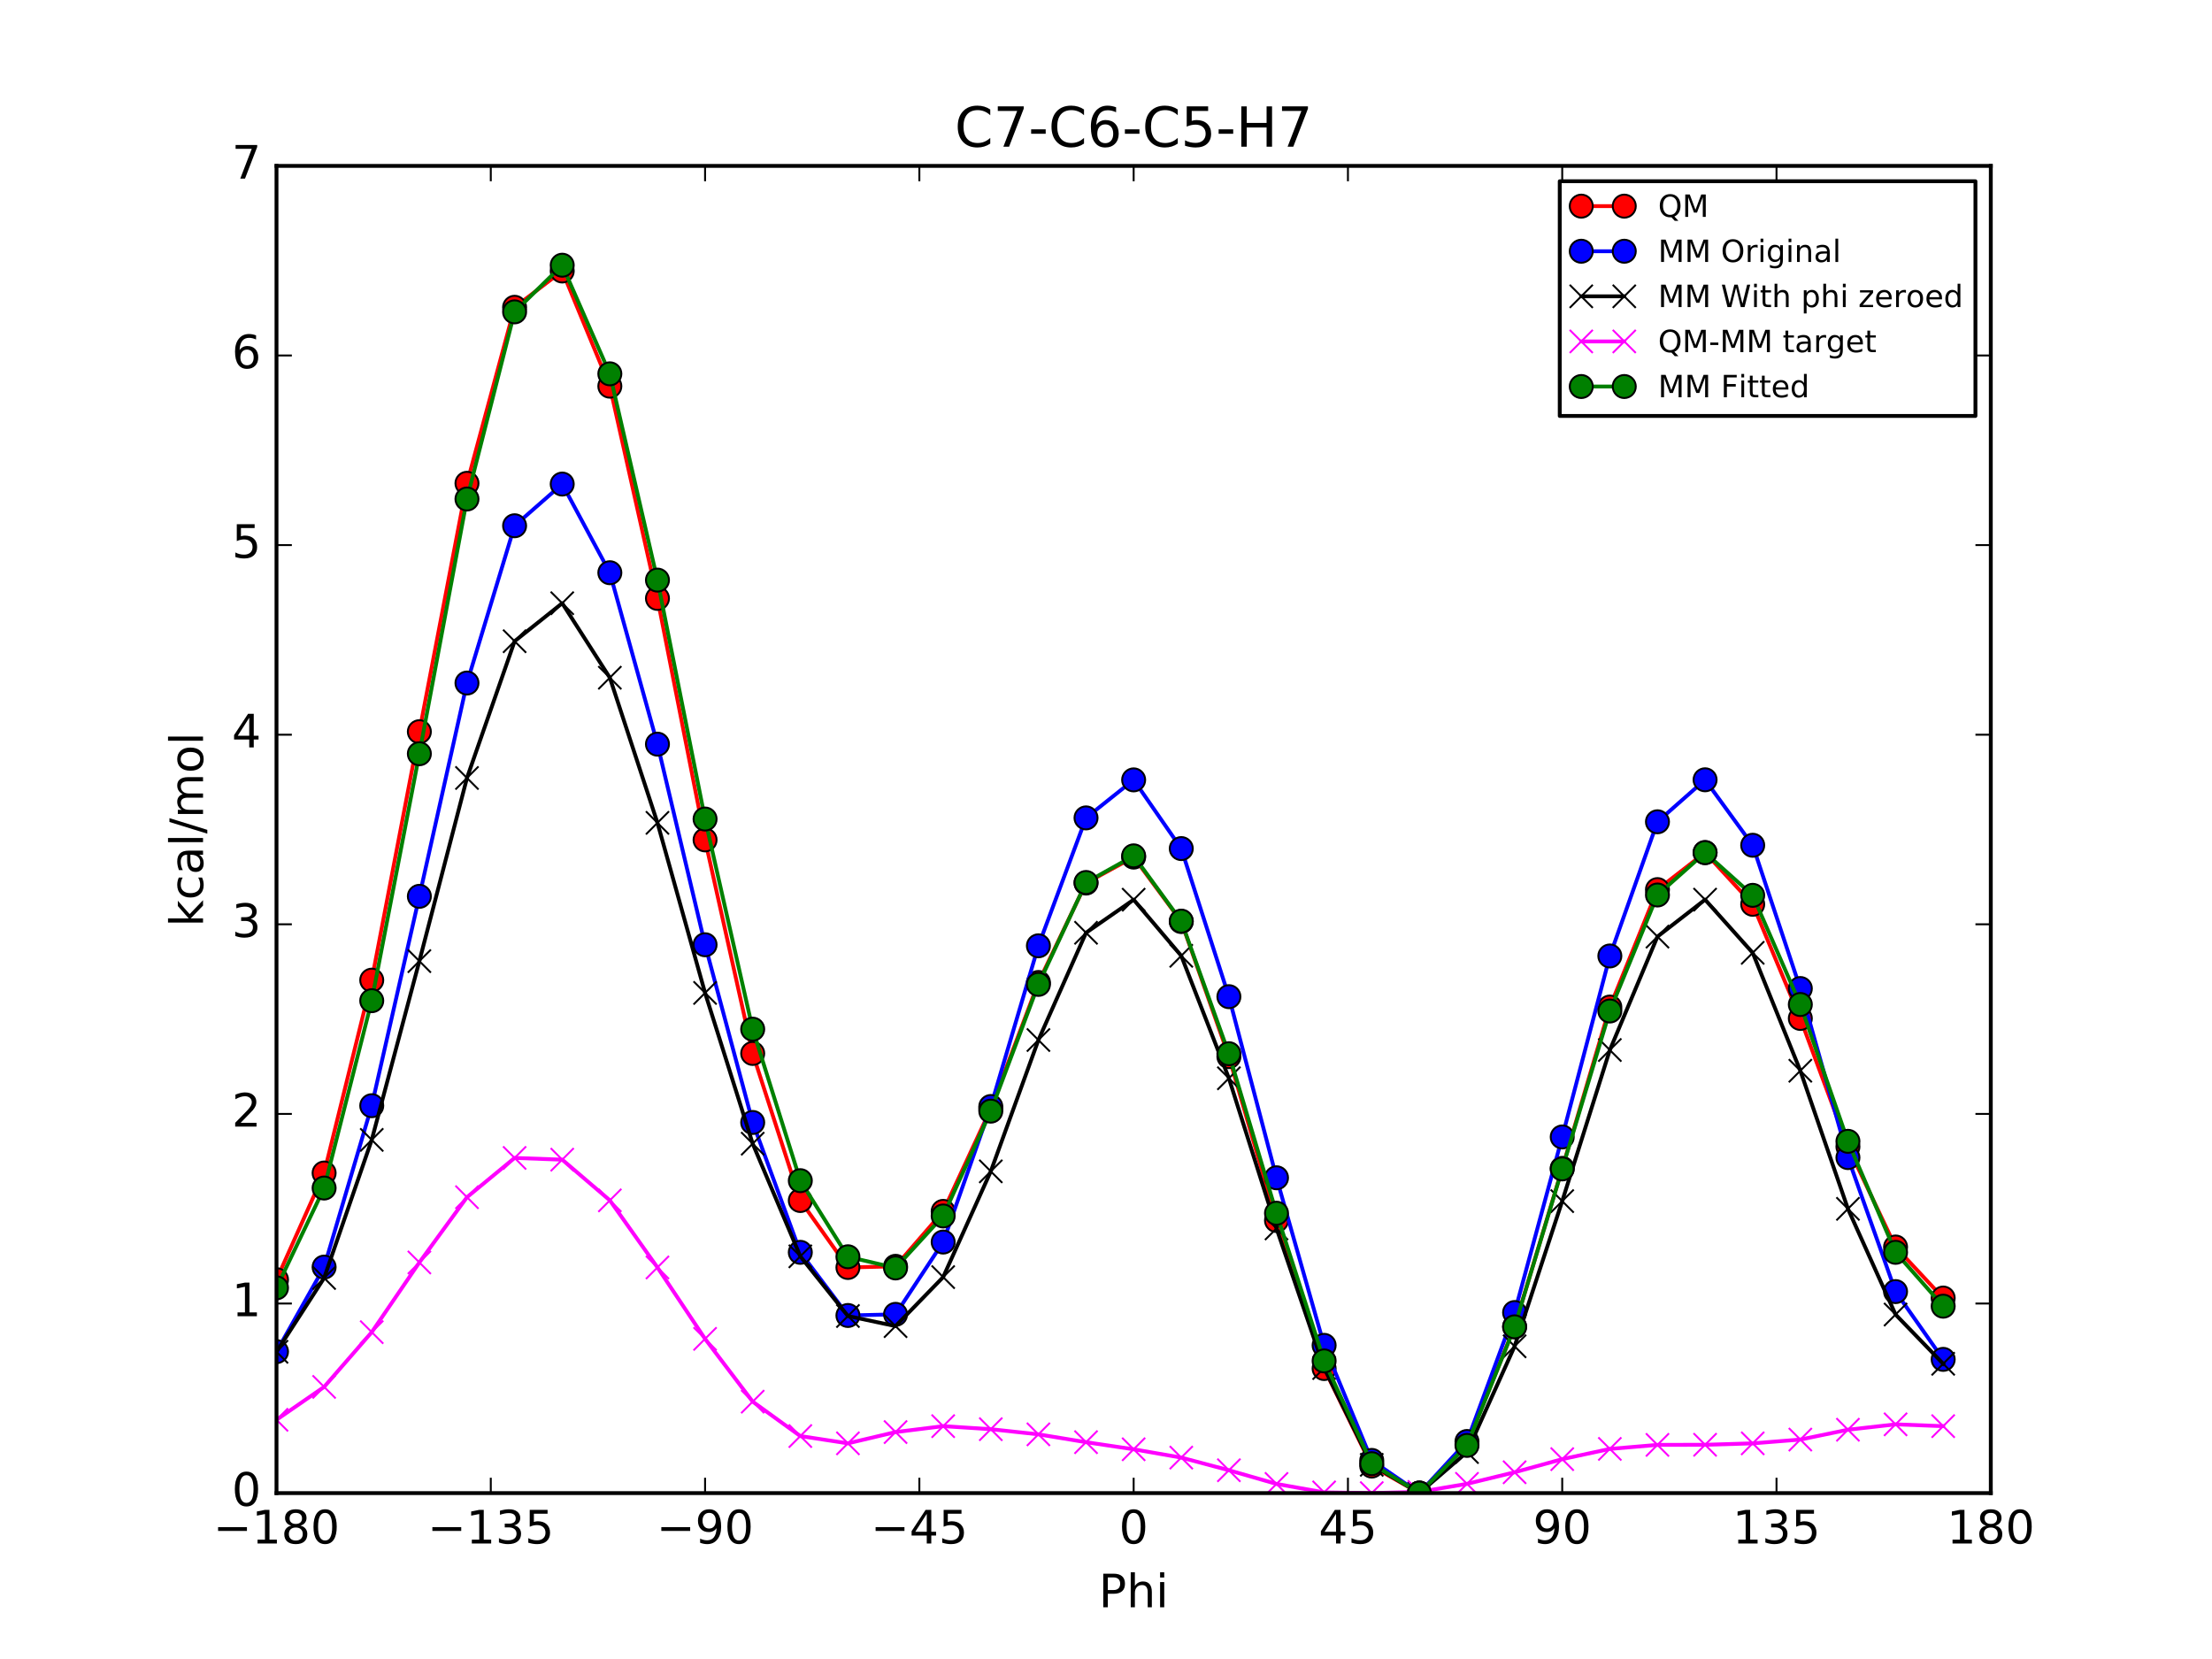 <?xml version="1.0" encoding="utf-8" standalone="no"?>
<!DOCTYPE svg PUBLIC "-//W3C//DTD SVG 1.1//EN"
  "http://www.w3.org/Graphics/SVG/1.1/DTD/svg11.dtd">
<!-- Created with matplotlib (http://matplotlib.org/) -->
<svg height="432pt" version="1.1" viewBox="0 0 576 432" width="576pt" xmlns="http://www.w3.org/2000/svg" xmlns:xlink="http://www.w3.org/1999/xlink">
 <defs>
  <style type="text/css">
*{stroke-linecap:butt;stroke-linejoin:round;stroke-miterlimit:100000;}
  </style>
 </defs>
 <g id="figure_1">
  <g id="patch_1">
   <path d="M 0 432 
L 576 432 
L 576 0 
L 0 0 
z
" style="fill:#ffffff;"/>
  </g>
  <g id="axes_1">
   <g id="patch_2">
    <path d="M 72 388.8 
L 518.4 388.8 
L 518.4 43.2 
L 72 43.2 
z
" style="fill:#ffffff;"/>
   </g>
   <g id="line2d_1">
    <path clip-path="url(#p75b93def71)" d="M 71.999 333.231 
L 84.4 305.451 
L 96.8 255.232 
L 109.2 190.533 
L 121.6 125.852 
L 134 80.019 
L 146.4 70.569 
L 158.8 100.561 
L 171.2 155.822 
L 183.6 218.708 
L 196 274.313 
L 208.4 312.612 
L 220.8 330.047 
L 233.2 329.746 
L 245.6 315.441 
L 258 288.694 
L 270.4 255.837 
L 282.8 229.946 
L 295.199 223.186 
L 307.6 239.964 
L 320 275.143 
L 332.4 317.814 
L 344.8 356.364 
L 357.2 381.758 
L 369.6 388.8 
L 382 376.019 
L 394.4 345.464 
L 406.8 304.244 
L 419.2 262.237 
L 431.6 231.652 
L 444 222.001 
L 456.4 235.476 
L 468.8 265.196 
L 481.2 298.596 
L 493.6 324.718 
L 506 338.011 
" style="fill:none;stroke:#ff0000;stroke-linecap:square;"/>
    <defs>
     <path d="M 0 3 
C 0.796 3 1.559 2.684 2.121 2.121 
C 2.684 1.559 3 0.796 3 0 
C 3 -0.796 2.684 -1.559 2.121 -2.121 
C 1.559 -2.684 0.796 -3 0 -3 
C -0.796 -3 -1.559 -2.684 -2.121 -2.121 
C -2.684 -1.559 -3 -0.796 -3 0 
C -3 0.796 -2.684 1.559 -2.121 2.121 
C -1.559 2.684 -0.796 3 0 3 
z
" id="m80b2da4fc8" style="stroke:#000000;stroke-width:0.5;"/>
    </defs>
    <g clip-path="url(#p75b93def71)">
     <use style="fill:#ff0000;stroke:#000000;stroke-width:0.5;" x="71.999" xlink:href="#m80b2da4fc8" y="333.231"/>
     <use style="fill:#ff0000;stroke:#000000;stroke-width:0.5;" x="84.4" xlink:href="#m80b2da4fc8" y="305.451"/>
     <use style="fill:#ff0000;stroke:#000000;stroke-width:0.5;" x="96.8" xlink:href="#m80b2da4fc8" y="255.232"/>
     <use style="fill:#ff0000;stroke:#000000;stroke-width:0.5;" x="109.2" xlink:href="#m80b2da4fc8" y="190.533"/>
     <use style="fill:#ff0000;stroke:#000000;stroke-width:0.5;" x="121.6" xlink:href="#m80b2da4fc8" y="125.852"/>
     <use style="fill:#ff0000;stroke:#000000;stroke-width:0.5;" x="134" xlink:href="#m80b2da4fc8" y="80.019"/>
     <use style="fill:#ff0000;stroke:#000000;stroke-width:0.5;" x="146.4" xlink:href="#m80b2da4fc8" y="70.569"/>
     <use style="fill:#ff0000;stroke:#000000;stroke-width:0.5;" x="158.8" xlink:href="#m80b2da4fc8" y="100.561"/>
     <use style="fill:#ff0000;stroke:#000000;stroke-width:0.5;" x="171.2" xlink:href="#m80b2da4fc8" y="155.822"/>
     <use style="fill:#ff0000;stroke:#000000;stroke-width:0.5;" x="183.6" xlink:href="#m80b2da4fc8" y="218.708"/>
     <use style="fill:#ff0000;stroke:#000000;stroke-width:0.5;" x="196" xlink:href="#m80b2da4fc8" y="274.313"/>
     <use style="fill:#ff0000;stroke:#000000;stroke-width:0.5;" x="208.4" xlink:href="#m80b2da4fc8" y="312.612"/>
     <use style="fill:#ff0000;stroke:#000000;stroke-width:0.5;" x="220.8" xlink:href="#m80b2da4fc8" y="330.047"/>
     <use style="fill:#ff0000;stroke:#000000;stroke-width:0.5;" x="233.2" xlink:href="#m80b2da4fc8" y="329.746"/>
     <use style="fill:#ff0000;stroke:#000000;stroke-width:0.5;" x="245.6" xlink:href="#m80b2da4fc8" y="315.441"/>
     <use style="fill:#ff0000;stroke:#000000;stroke-width:0.5;" x="258" xlink:href="#m80b2da4fc8" y="288.694"/>
     <use style="fill:#ff0000;stroke:#000000;stroke-width:0.5;" x="270.4" xlink:href="#m80b2da4fc8" y="255.837"/>
     <use style="fill:#ff0000;stroke:#000000;stroke-width:0.5;" x="282.8" xlink:href="#m80b2da4fc8" y="229.946"/>
     <use style="fill:#ff0000;stroke:#000000;stroke-width:0.5;" x="295.199" xlink:href="#m80b2da4fc8" y="223.186"/>
     <use style="fill:#ff0000;stroke:#000000;stroke-width:0.5;" x="307.6" xlink:href="#m80b2da4fc8" y="239.964"/>
     <use style="fill:#ff0000;stroke:#000000;stroke-width:0.5;" x="320" xlink:href="#m80b2da4fc8" y="275.143"/>
     <use style="fill:#ff0000;stroke:#000000;stroke-width:0.5;" x="332.4" xlink:href="#m80b2da4fc8" y="317.814"/>
     <use style="fill:#ff0000;stroke:#000000;stroke-width:0.5;" x="344.8" xlink:href="#m80b2da4fc8" y="356.364"/>
     <use style="fill:#ff0000;stroke:#000000;stroke-width:0.5;" x="357.2" xlink:href="#m80b2da4fc8" y="381.758"/>
     <use style="fill:#ff0000;stroke:#000000;stroke-width:0.5;" x="369.6" xlink:href="#m80b2da4fc8" y="388.8"/>
     <use style="fill:#ff0000;stroke:#000000;stroke-width:0.5;" x="382" xlink:href="#m80b2da4fc8" y="376.019"/>
     <use style="fill:#ff0000;stroke:#000000;stroke-width:0.5;" x="394.4" xlink:href="#m80b2da4fc8" y="345.464"/>
     <use style="fill:#ff0000;stroke:#000000;stroke-width:0.5;" x="406.8" xlink:href="#m80b2da4fc8" y="304.244"/>
     <use style="fill:#ff0000;stroke:#000000;stroke-width:0.5;" x="419.2" xlink:href="#m80b2da4fc8" y="262.237"/>
     <use style="fill:#ff0000;stroke:#000000;stroke-width:0.5;" x="431.6" xlink:href="#m80b2da4fc8" y="231.652"/>
     <use style="fill:#ff0000;stroke:#000000;stroke-width:0.5;" x="444" xlink:href="#m80b2da4fc8" y="222.001"/>
     <use style="fill:#ff0000;stroke:#000000;stroke-width:0.5;" x="456.4" xlink:href="#m80b2da4fc8" y="235.476"/>
     <use style="fill:#ff0000;stroke:#000000;stroke-width:0.5;" x="468.8" xlink:href="#m80b2da4fc8" y="265.196"/>
     <use style="fill:#ff0000;stroke:#000000;stroke-width:0.5;" x="481.2" xlink:href="#m80b2da4fc8" y="298.596"/>
     <use style="fill:#ff0000;stroke:#000000;stroke-width:0.5;" x="493.6" xlink:href="#m80b2da4fc8" y="324.718"/>
     <use style="fill:#ff0000;stroke:#000000;stroke-width:0.5;" x="506" xlink:href="#m80b2da4fc8" y="338.011"/>
    </g>
   </g>
   <g id="line2d_2">
    <path clip-path="url(#p75b93def71)" d="M 71.999 351.963 
L 84.4 329.95 
L 96.8 287.922 
L 109.2 233.401 
L 121.6 177.861 
L 134 136.906 
L 146.4 126.051 
L 158.8 149.134 
L 171.2 193.777 
L 183.6 246.013 
L 196 292.288 
L 208.4 326.105 
L 220.8 342.549 
L 233.2 342.254 
L 245.6 323.428 
L 258 288.133 
L 270.4 246.286 
L 282.8 212.979 
L 295.199 203.079 
L 307.6 220.969 
L 320 259.532 
L 332.4 306.693 
L 344.8 350.328 
L 357.2 380.289 
L 369.6 388.8 
L 382 375.361 
L 394.4 341.782 
L 406.8 296.061 
L 419.2 248.931 
L 431.6 213.99 
L 444 203.056 
L 456.4 220.104 
L 468.8 257.41 
L 481.2 301.433 
L 493.6 336.331 
L 506 353.977 
" style="fill:none;stroke:#0000ff;stroke-linecap:square;"/>
    <defs>
     <path d="M 0 3 
C 0.796 3 1.559 2.684 2.121 2.121 
C 2.684 1.559 3 0.796 3 0 
C 3 -0.796 2.684 -1.559 2.121 -2.121 
C 1.559 -2.684 0.796 -3 0 -3 
C -0.796 -3 -1.559 -2.684 -2.121 -2.121 
C -2.684 -1.559 -3 -0.796 -3 0 
C -3 0.796 -2.684 1.559 -2.121 2.121 
C -1.559 2.684 -0.796 3 0 3 
z
" id="mba41ed2315" style="stroke:#000000;stroke-width:0.5;"/>
    </defs>
    <g clip-path="url(#p75b93def71)">
     <use style="fill:#0000ff;stroke:#000000;stroke-width:0.5;" x="71.999" xlink:href="#mba41ed2315" y="351.963"/>
     <use style="fill:#0000ff;stroke:#000000;stroke-width:0.5;" x="84.4" xlink:href="#mba41ed2315" y="329.95"/>
     <use style="fill:#0000ff;stroke:#000000;stroke-width:0.5;" x="96.8" xlink:href="#mba41ed2315" y="287.922"/>
     <use style="fill:#0000ff;stroke:#000000;stroke-width:0.5;" x="109.2" xlink:href="#mba41ed2315" y="233.401"/>
     <use style="fill:#0000ff;stroke:#000000;stroke-width:0.5;" x="121.6" xlink:href="#mba41ed2315" y="177.861"/>
     <use style="fill:#0000ff;stroke:#000000;stroke-width:0.5;" x="134" xlink:href="#mba41ed2315" y="136.906"/>
     <use style="fill:#0000ff;stroke:#000000;stroke-width:0.5;" x="146.4" xlink:href="#mba41ed2315" y="126.051"/>
     <use style="fill:#0000ff;stroke:#000000;stroke-width:0.5;" x="158.8" xlink:href="#mba41ed2315" y="149.134"/>
     <use style="fill:#0000ff;stroke:#000000;stroke-width:0.5;" x="171.2" xlink:href="#mba41ed2315" y="193.777"/>
     <use style="fill:#0000ff;stroke:#000000;stroke-width:0.5;" x="183.6" xlink:href="#mba41ed2315" y="246.013"/>
     <use style="fill:#0000ff;stroke:#000000;stroke-width:0.5;" x="196" xlink:href="#mba41ed2315" y="292.288"/>
     <use style="fill:#0000ff;stroke:#000000;stroke-width:0.5;" x="208.4" xlink:href="#mba41ed2315" y="326.105"/>
     <use style="fill:#0000ff;stroke:#000000;stroke-width:0.5;" x="220.8" xlink:href="#mba41ed2315" y="342.549"/>
     <use style="fill:#0000ff;stroke:#000000;stroke-width:0.5;" x="233.2" xlink:href="#mba41ed2315" y="342.254"/>
     <use style="fill:#0000ff;stroke:#000000;stroke-width:0.5;" x="245.6" xlink:href="#mba41ed2315" y="323.428"/>
     <use style="fill:#0000ff;stroke:#000000;stroke-width:0.5;" x="258" xlink:href="#mba41ed2315" y="288.133"/>
     <use style="fill:#0000ff;stroke:#000000;stroke-width:0.5;" x="270.4" xlink:href="#mba41ed2315" y="246.286"/>
     <use style="fill:#0000ff;stroke:#000000;stroke-width:0.5;" x="282.8" xlink:href="#mba41ed2315" y="212.979"/>
     <use style="fill:#0000ff;stroke:#000000;stroke-width:0.5;" x="295.199" xlink:href="#mba41ed2315" y="203.079"/>
     <use style="fill:#0000ff;stroke:#000000;stroke-width:0.5;" x="307.6" xlink:href="#mba41ed2315" y="220.969"/>
     <use style="fill:#0000ff;stroke:#000000;stroke-width:0.5;" x="320" xlink:href="#mba41ed2315" y="259.532"/>
     <use style="fill:#0000ff;stroke:#000000;stroke-width:0.5;" x="332.4" xlink:href="#mba41ed2315" y="306.693"/>
     <use style="fill:#0000ff;stroke:#000000;stroke-width:0.5;" x="344.8" xlink:href="#mba41ed2315" y="350.328"/>
     <use style="fill:#0000ff;stroke:#000000;stroke-width:0.5;" x="357.2" xlink:href="#mba41ed2315" y="380.289"/>
     <use style="fill:#0000ff;stroke:#000000;stroke-width:0.5;" x="369.6" xlink:href="#mba41ed2315" y="388.8"/>
     <use style="fill:#0000ff;stroke:#000000;stroke-width:0.5;" x="382" xlink:href="#mba41ed2315" y="375.361"/>
     <use style="fill:#0000ff;stroke:#000000;stroke-width:0.5;" x="394.4" xlink:href="#mba41ed2315" y="341.782"/>
     <use style="fill:#0000ff;stroke:#000000;stroke-width:0.5;" x="406.8" xlink:href="#mba41ed2315" y="296.061"/>
     <use style="fill:#0000ff;stroke:#000000;stroke-width:0.5;" x="419.2" xlink:href="#mba41ed2315" y="248.931"/>
     <use style="fill:#0000ff;stroke:#000000;stroke-width:0.5;" x="431.6" xlink:href="#mba41ed2315" y="213.99"/>
     <use style="fill:#0000ff;stroke:#000000;stroke-width:0.5;" x="444" xlink:href="#mba41ed2315" y="203.056"/>
     <use style="fill:#0000ff;stroke:#000000;stroke-width:0.5;" x="456.4" xlink:href="#mba41ed2315" y="220.104"/>
     <use style="fill:#0000ff;stroke:#000000;stroke-width:0.5;" x="468.8" xlink:href="#mba41ed2315" y="257.41"/>
     <use style="fill:#0000ff;stroke:#000000;stroke-width:0.5;" x="481.2" xlink:href="#mba41ed2315" y="301.433"/>
     <use style="fill:#0000ff;stroke:#000000;stroke-width:0.5;" x="493.6" xlink:href="#mba41ed2315" y="336.331"/>
     <use style="fill:#0000ff;stroke:#000000;stroke-width:0.5;" x="506" xlink:href="#mba41ed2315" y="353.977"/>
    </g>
   </g>
   <g id="line2d_3">
    <path clip-path="url(#p75b93def71)" d="M 71.999 352.002 
L 84.4 332.786 
L 96.8 296.822 
L 109.2 250.275 
L 121.6 202.582 
L 134 166.976 
L 146.4 157.077 
L 158.8 176.475 
L 171.2 214.264 
L 183.6 258.555 
L 196 297.811 
L 208.4 327.147 
L 220.8 342.687 
L 233.2 345.318 
L 245.6 332.554 
L 258 305.018 
L 270.4 270.82 
L 282.8 242.887 
L 295.199 234.279 
L 307.6 248.889 
L 320 280.778 
L 332.4 319.883 
L 344.8 356.231 
L 357.2 381.44 
L 369.6 388.8 
L 382 378.11 
L 394.4 350.571 
L 406.8 312.767 
L 419.2 273.426 
L 431.6 243.89 
L 444 234.267 
L 456.4 248.109 
L 468.8 278.816 
L 481.2 314.779 
L 493.6 342.302 
L 506 355.125 
" style="fill:none;stroke:#000000;stroke-linecap:square;"/>
    <defs>
     <path d="M -3 3 
L 3 -3 
M -3 -3 
L 3 3 
" id="mb8278cbc82" style="stroke:#000000;stroke-width:0.5;"/>
    </defs>
    <g clip-path="url(#p75b93def71)">
     <use style="stroke:#000000;stroke-width:0.5;" x="71.999" xlink:href="#mb8278cbc82" y="352.002"/>
     <use style="stroke:#000000;stroke-width:0.5;" x="84.4" xlink:href="#mb8278cbc82" y="332.786"/>
     <use style="stroke:#000000;stroke-width:0.5;" x="96.8" xlink:href="#mb8278cbc82" y="296.822"/>
     <use style="stroke:#000000;stroke-width:0.5;" x="109.2" xlink:href="#mb8278cbc82" y="250.275"/>
     <use style="stroke:#000000;stroke-width:0.5;" x="121.6" xlink:href="#mb8278cbc82" y="202.582"/>
     <use style="stroke:#000000;stroke-width:0.5;" x="134" xlink:href="#mb8278cbc82" y="166.976"/>
     <use style="stroke:#000000;stroke-width:0.5;" x="146.4" xlink:href="#mb8278cbc82" y="157.077"/>
     <use style="stroke:#000000;stroke-width:0.5;" x="158.8" xlink:href="#mb8278cbc82" y="176.475"/>
     <use style="stroke:#000000;stroke-width:0.5;" x="171.2" xlink:href="#mb8278cbc82" y="214.264"/>
     <use style="stroke:#000000;stroke-width:0.5;" x="183.6" xlink:href="#mb8278cbc82" y="258.555"/>
     <use style="stroke:#000000;stroke-width:0.5;" x="196" xlink:href="#mb8278cbc82" y="297.811"/>
     <use style="stroke:#000000;stroke-width:0.5;" x="208.4" xlink:href="#mb8278cbc82" y="327.147"/>
     <use style="stroke:#000000;stroke-width:0.5;" x="220.8" xlink:href="#mb8278cbc82" y="342.687"/>
     <use style="stroke:#000000;stroke-width:0.5;" x="233.2" xlink:href="#mb8278cbc82" y="345.318"/>
     <use style="stroke:#000000;stroke-width:0.5;" x="245.6" xlink:href="#mb8278cbc82" y="332.554"/>
     <use style="stroke:#000000;stroke-width:0.5;" x="258" xlink:href="#mb8278cbc82" y="305.018"/>
     <use style="stroke:#000000;stroke-width:0.5;" x="270.4" xlink:href="#mb8278cbc82" y="270.82"/>
     <use style="stroke:#000000;stroke-width:0.5;" x="282.8" xlink:href="#mb8278cbc82" y="242.887"/>
     <use style="stroke:#000000;stroke-width:0.5;" x="295.199" xlink:href="#mb8278cbc82" y="234.279"/>
     <use style="stroke:#000000;stroke-width:0.5;" x="307.6" xlink:href="#mb8278cbc82" y="248.889"/>
     <use style="stroke:#000000;stroke-width:0.5;" x="320" xlink:href="#mb8278cbc82" y="280.778"/>
     <use style="stroke:#000000;stroke-width:0.5;" x="332.4" xlink:href="#mb8278cbc82" y="319.883"/>
     <use style="stroke:#000000;stroke-width:0.5;" x="344.8" xlink:href="#mb8278cbc82" y="356.231"/>
     <use style="stroke:#000000;stroke-width:0.5;" x="357.2" xlink:href="#mb8278cbc82" y="381.44"/>
     <use style="stroke:#000000;stroke-width:0.5;" x="369.6" xlink:href="#mb8278cbc82" y="388.8"/>
     <use style="stroke:#000000;stroke-width:0.5;" x="382" xlink:href="#mb8278cbc82" y="378.11"/>
     <use style="stroke:#000000;stroke-width:0.5;" x="394.4" xlink:href="#mb8278cbc82" y="350.571"/>
     <use style="stroke:#000000;stroke-width:0.5;" x="406.8" xlink:href="#mb8278cbc82" y="312.767"/>
     <use style="stroke:#000000;stroke-width:0.5;" x="419.2" xlink:href="#mb8278cbc82" y="273.426"/>
     <use style="stroke:#000000;stroke-width:0.5;" x="431.6" xlink:href="#mb8278cbc82" y="243.89"/>
     <use style="stroke:#000000;stroke-width:0.5;" x="444" xlink:href="#mb8278cbc82" y="234.267"/>
     <use style="stroke:#000000;stroke-width:0.5;" x="456.4" xlink:href="#mb8278cbc82" y="248.109"/>
     <use style="stroke:#000000;stroke-width:0.5;" x="468.8" xlink:href="#mb8278cbc82" y="278.816"/>
     <use style="stroke:#000000;stroke-width:0.5;" x="481.2" xlink:href="#mb8278cbc82" y="314.779"/>
     <use style="stroke:#000000;stroke-width:0.5;" x="493.6" xlink:href="#mb8278cbc82" y="342.302"/>
     <use style="stroke:#000000;stroke-width:0.5;" x="506" xlink:href="#mb8278cbc82" y="355.125"/>
    </g>
   </g>
   <g id="line2d_4">
    <path clip-path="url(#p75b93def71)" d="M 71.999 369.711 
L 84.4 361.147 
L 96.8 346.892 
L 109.2 328.74 
L 121.6 311.752 
L 134 301.525 
L 146.4 301.975 
L 158.8 312.569 
L 171.2 330.041 
L 183.6 348.636 
L 196 364.985 
L 208.4 373.947 
L 220.8 375.842 
L 233.2 372.91 
L 245.6 371.369 
L 258 372.158 
L 270.4 373.5 
L 282.8 375.541 
L 295.199 377.389 
L 307.6 379.557 
L 320 382.848 
L 332.4 386.413 
L 344.8 388.615 
L 357.2 388.8 
L 369.6 388.482 
L 382 386.391 
L 394.4 383.375 
L 406.8 379.959 
L 419.2 377.293 
L 431.6 376.244 
L 444 376.216 
L 456.4 375.848 
L 468.8 374.862 
L 481.2 372.299 
L 493.6 370.898 
L 506 371.369 
" style="fill:none;stroke:#ff00ff;stroke-linecap:square;"/>
    <defs>
     <path d="M -3 3 
L 3 -3 
M -3 -3 
L 3 3 
" id="m527335be1b" style="stroke:#ff00ff;stroke-width:0.5;"/>
    </defs>
    <g clip-path="url(#p75b93def71)">
     <use style="fill:#ff00ff;stroke:#ff00ff;stroke-width:0.5;" x="71.999" xlink:href="#m527335be1b" y="369.711"/>
     <use style="fill:#ff00ff;stroke:#ff00ff;stroke-width:0.5;" x="84.4" xlink:href="#m527335be1b" y="361.147"/>
     <use style="fill:#ff00ff;stroke:#ff00ff;stroke-width:0.5;" x="96.8" xlink:href="#m527335be1b" y="346.892"/>
     <use style="fill:#ff00ff;stroke:#ff00ff;stroke-width:0.5;" x="109.2" xlink:href="#m527335be1b" y="328.74"/>
     <use style="fill:#ff00ff;stroke:#ff00ff;stroke-width:0.5;" x="121.6" xlink:href="#m527335be1b" y="311.752"/>
     <use style="fill:#ff00ff;stroke:#ff00ff;stroke-width:0.5;" x="134" xlink:href="#m527335be1b" y="301.525"/>
     <use style="fill:#ff00ff;stroke:#ff00ff;stroke-width:0.5;" x="146.4" xlink:href="#m527335be1b" y="301.975"/>
     <use style="fill:#ff00ff;stroke:#ff00ff;stroke-width:0.5;" x="158.8" xlink:href="#m527335be1b" y="312.569"/>
     <use style="fill:#ff00ff;stroke:#ff00ff;stroke-width:0.5;" x="171.2" xlink:href="#m527335be1b" y="330.041"/>
     <use style="fill:#ff00ff;stroke:#ff00ff;stroke-width:0.5;" x="183.6" xlink:href="#m527335be1b" y="348.636"/>
     <use style="fill:#ff00ff;stroke:#ff00ff;stroke-width:0.5;" x="196" xlink:href="#m527335be1b" y="364.985"/>
     <use style="fill:#ff00ff;stroke:#ff00ff;stroke-width:0.5;" x="208.4" xlink:href="#m527335be1b" y="373.947"/>
     <use style="fill:#ff00ff;stroke:#ff00ff;stroke-width:0.5;" x="220.8" xlink:href="#m527335be1b" y="375.842"/>
     <use style="fill:#ff00ff;stroke:#ff00ff;stroke-width:0.5;" x="233.2" xlink:href="#m527335be1b" y="372.91"/>
     <use style="fill:#ff00ff;stroke:#ff00ff;stroke-width:0.5;" x="245.6" xlink:href="#m527335be1b" y="371.369"/>
     <use style="fill:#ff00ff;stroke:#ff00ff;stroke-width:0.5;" x="258" xlink:href="#m527335be1b" y="372.158"/>
     <use style="fill:#ff00ff;stroke:#ff00ff;stroke-width:0.5;" x="270.4" xlink:href="#m527335be1b" y="373.5"/>
     <use style="fill:#ff00ff;stroke:#ff00ff;stroke-width:0.5;" x="282.8" xlink:href="#m527335be1b" y="375.541"/>
     <use style="fill:#ff00ff;stroke:#ff00ff;stroke-width:0.5;" x="295.199" xlink:href="#m527335be1b" y="377.389"/>
     <use style="fill:#ff00ff;stroke:#ff00ff;stroke-width:0.5;" x="307.6" xlink:href="#m527335be1b" y="379.557"/>
     <use style="fill:#ff00ff;stroke:#ff00ff;stroke-width:0.5;" x="320" xlink:href="#m527335be1b" y="382.848"/>
     <use style="fill:#ff00ff;stroke:#ff00ff;stroke-width:0.5;" x="332.4" xlink:href="#m527335be1b" y="386.413"/>
     <use style="fill:#ff00ff;stroke:#ff00ff;stroke-width:0.5;" x="344.8" xlink:href="#m527335be1b" y="388.615"/>
     <use style="fill:#ff00ff;stroke:#ff00ff;stroke-width:0.5;" x="357.2" xlink:href="#m527335be1b" y="388.8"/>
     <use style="fill:#ff00ff;stroke:#ff00ff;stroke-width:0.5;" x="369.6" xlink:href="#m527335be1b" y="388.482"/>
     <use style="fill:#ff00ff;stroke:#ff00ff;stroke-width:0.5;" x="382" xlink:href="#m527335be1b" y="386.391"/>
     <use style="fill:#ff00ff;stroke:#ff00ff;stroke-width:0.5;" x="394.4" xlink:href="#m527335be1b" y="383.375"/>
     <use style="fill:#ff00ff;stroke:#ff00ff;stroke-width:0.5;" x="406.8" xlink:href="#m527335be1b" y="379.959"/>
     <use style="fill:#ff00ff;stroke:#ff00ff;stroke-width:0.5;" x="419.2" xlink:href="#m527335be1b" y="377.293"/>
     <use style="fill:#ff00ff;stroke:#ff00ff;stroke-width:0.5;" x="431.6" xlink:href="#m527335be1b" y="376.244"/>
     <use style="fill:#ff00ff;stroke:#ff00ff;stroke-width:0.5;" x="444" xlink:href="#m527335be1b" y="376.216"/>
     <use style="fill:#ff00ff;stroke:#ff00ff;stroke-width:0.5;" x="456.4" xlink:href="#m527335be1b" y="375.848"/>
     <use style="fill:#ff00ff;stroke:#ff00ff;stroke-width:0.5;" x="468.8" xlink:href="#m527335be1b" y="374.862"/>
     <use style="fill:#ff00ff;stroke:#ff00ff;stroke-width:0.5;" x="481.2" xlink:href="#m527335be1b" y="372.299"/>
     <use style="fill:#ff00ff;stroke:#ff00ff;stroke-width:0.5;" x="493.6" xlink:href="#m527335be1b" y="370.898"/>
     <use style="fill:#ff00ff;stroke:#ff00ff;stroke-width:0.5;" x="506" xlink:href="#m527335be1b" y="371.369"/>
    </g>
   </g>
   <g id="line2d_5">
    <path clip-path="url(#p75b93def71)" d="M 71.999 335.355 
L 84.4 309.364 
L 96.8 260.581 
L 109.2 196.271 
L 121.6 129.943 
L 134 81.211 
L 146.4 69.059 
L 158.8 97.343 
L 171.2 151.054 
L 183.6 213.276 
L 196 267.995 
L 208.4 307.445 
L 220.8 327.259 
L 233.2 330.172 
L 245.6 316.637 
L 258 289.338 
L 270.4 256.332 
L 282.8 229.799 
L 295.199 222.862 
L 307.6 239.864 
L 320 274.384 
L 332.4 315.917 
L 344.8 354.382 
L 357.2 381.139 
L 369.6 388.8 
L 382 376.381 
L 394.4 345.504 
L 406.8 304.383 
L 419.2 263.266 
L 431.6 233.054 
L 444 222.026 
L 456.4 233.143 
L 468.8 261.571 
L 481.2 297.196 
L 493.6 326.102 
L 506 340.126 
" style="fill:none;stroke:#008000;stroke-linecap:square;"/>
    <defs>
     <path d="M 0 3 
C 0.796 3 1.559 2.684 2.121 2.121 
C 2.684 1.559 3 0.796 3 0 
C 3 -0.796 2.684 -1.559 2.121 -2.121 
C 1.559 -2.684 0.796 -3 0 -3 
C -0.796 -3 -1.559 -2.684 -2.121 -2.121 
C -2.684 -1.559 -3 -0.796 -3 0 
C -3 0.796 -2.684 1.559 -2.121 2.121 
C -1.559 2.684 -0.796 3 0 3 
z
" id="m9dcbdb84eb" style="stroke:#000000;stroke-width:0.5;"/>
    </defs>
    <g clip-path="url(#p75b93def71)">
     <use style="fill:#008000;stroke:#000000;stroke-width:0.5;" x="71.999" xlink:href="#m9dcbdb84eb" y="335.355"/>
     <use style="fill:#008000;stroke:#000000;stroke-width:0.5;" x="84.4" xlink:href="#m9dcbdb84eb" y="309.364"/>
     <use style="fill:#008000;stroke:#000000;stroke-width:0.5;" x="96.8" xlink:href="#m9dcbdb84eb" y="260.581"/>
     <use style="fill:#008000;stroke:#000000;stroke-width:0.5;" x="109.2" xlink:href="#m9dcbdb84eb" y="196.271"/>
     <use style="fill:#008000;stroke:#000000;stroke-width:0.5;" x="121.6" xlink:href="#m9dcbdb84eb" y="129.943"/>
     <use style="fill:#008000;stroke:#000000;stroke-width:0.5;" x="134" xlink:href="#m9dcbdb84eb" y="81.211"/>
     <use style="fill:#008000;stroke:#000000;stroke-width:0.5;" x="146.4" xlink:href="#m9dcbdb84eb" y="69.059"/>
     <use style="fill:#008000;stroke:#000000;stroke-width:0.5;" x="158.8" xlink:href="#m9dcbdb84eb" y="97.343"/>
     <use style="fill:#008000;stroke:#000000;stroke-width:0.5;" x="171.2" xlink:href="#m9dcbdb84eb" y="151.054"/>
     <use style="fill:#008000;stroke:#000000;stroke-width:0.5;" x="183.6" xlink:href="#m9dcbdb84eb" y="213.276"/>
     <use style="fill:#008000;stroke:#000000;stroke-width:0.5;" x="196" xlink:href="#m9dcbdb84eb" y="267.995"/>
     <use style="fill:#008000;stroke:#000000;stroke-width:0.5;" x="208.4" xlink:href="#m9dcbdb84eb" y="307.445"/>
     <use style="fill:#008000;stroke:#000000;stroke-width:0.5;" x="220.8" xlink:href="#m9dcbdb84eb" y="327.259"/>
     <use style="fill:#008000;stroke:#000000;stroke-width:0.5;" x="233.2" xlink:href="#m9dcbdb84eb" y="330.172"/>
     <use style="fill:#008000;stroke:#000000;stroke-width:0.5;" x="245.6" xlink:href="#m9dcbdb84eb" y="316.637"/>
     <use style="fill:#008000;stroke:#000000;stroke-width:0.5;" x="258" xlink:href="#m9dcbdb84eb" y="289.338"/>
     <use style="fill:#008000;stroke:#000000;stroke-width:0.5;" x="270.4" xlink:href="#m9dcbdb84eb" y="256.332"/>
     <use style="fill:#008000;stroke:#000000;stroke-width:0.5;" x="282.8" xlink:href="#m9dcbdb84eb" y="229.799"/>
     <use style="fill:#008000;stroke:#000000;stroke-width:0.5;" x="295.199" xlink:href="#m9dcbdb84eb" y="222.862"/>
     <use style="fill:#008000;stroke:#000000;stroke-width:0.5;" x="307.6" xlink:href="#m9dcbdb84eb" y="239.864"/>
     <use style="fill:#008000;stroke:#000000;stroke-width:0.5;" x="320" xlink:href="#m9dcbdb84eb" y="274.384"/>
     <use style="fill:#008000;stroke:#000000;stroke-width:0.5;" x="332.4" xlink:href="#m9dcbdb84eb" y="315.917"/>
     <use style="fill:#008000;stroke:#000000;stroke-width:0.5;" x="344.8" xlink:href="#m9dcbdb84eb" y="354.382"/>
     <use style="fill:#008000;stroke:#000000;stroke-width:0.5;" x="357.2" xlink:href="#m9dcbdb84eb" y="381.139"/>
     <use style="fill:#008000;stroke:#000000;stroke-width:0.5;" x="369.6" xlink:href="#m9dcbdb84eb" y="388.8"/>
     <use style="fill:#008000;stroke:#000000;stroke-width:0.5;" x="382" xlink:href="#m9dcbdb84eb" y="376.381"/>
     <use style="fill:#008000;stroke:#000000;stroke-width:0.5;" x="394.4" xlink:href="#m9dcbdb84eb" y="345.504"/>
     <use style="fill:#008000;stroke:#000000;stroke-width:0.5;" x="406.8" xlink:href="#m9dcbdb84eb" y="304.383"/>
     <use style="fill:#008000;stroke:#000000;stroke-width:0.5;" x="419.2" xlink:href="#m9dcbdb84eb" y="263.266"/>
     <use style="fill:#008000;stroke:#000000;stroke-width:0.5;" x="431.6" xlink:href="#m9dcbdb84eb" y="233.054"/>
     <use style="fill:#008000;stroke:#000000;stroke-width:0.5;" x="444" xlink:href="#m9dcbdb84eb" y="222.026"/>
     <use style="fill:#008000;stroke:#000000;stroke-width:0.5;" x="456.4" xlink:href="#m9dcbdb84eb" y="233.143"/>
     <use style="fill:#008000;stroke:#000000;stroke-width:0.5;" x="468.8" xlink:href="#m9dcbdb84eb" y="261.571"/>
     <use style="fill:#008000;stroke:#000000;stroke-width:0.5;" x="481.2" xlink:href="#m9dcbdb84eb" y="297.196"/>
     <use style="fill:#008000;stroke:#000000;stroke-width:0.5;" x="493.6" xlink:href="#m9dcbdb84eb" y="326.102"/>
     <use style="fill:#008000;stroke:#000000;stroke-width:0.5;" x="506" xlink:href="#m9dcbdb84eb" y="340.126"/>
    </g>
   </g>
   <g id="patch_3">
    <path d="M 72 43.2 
L 518.4 43.2 
" style="fill:none;stroke:#000000;stroke-linecap:square;stroke-linejoin:miter;"/>
   </g>
   <g id="patch_4">
    <path d="M 72 388.8 
L 72 43.2 
" style="fill:none;stroke:#000000;stroke-linecap:square;stroke-linejoin:miter;"/>
   </g>
   <g id="patch_5">
    <path d="M 518.4 388.8 
L 518.4 43.2 
" style="fill:none;stroke:#000000;stroke-linecap:square;stroke-linejoin:miter;"/>
   </g>
   <g id="patch_6">
    <path d="M 72 388.8 
L 518.4 388.8 
" style="fill:none;stroke:#000000;stroke-linecap:square;stroke-linejoin:miter;"/>
   </g>
   <g id="matplotlib.axis_1">
    <g id="xtick_1">
     <g id="line2d_6">
      <defs>
       <path d="M 0 0 
L 0 -4 
" id="m3492a7d159" style="stroke:#000000;stroke-width:0.5;"/>
      </defs>
      <g>
       <use style="stroke:#000000;stroke-width:0.5;" x="72.0" xlink:href="#m3492a7d159" y="388.8"/>
      </g>
     </g>
     <g id="line2d_7">
      <defs>
       <path d="M 0 0 
L 0 4 
" id="m1551901de3" style="stroke:#000000;stroke-width:0.5;"/>
      </defs>
      <g>
       <use style="stroke:#000000;stroke-width:0.5;" x="72.0" xlink:href="#m1551901de3" y="43.2"/>
      </g>
     </g>
     <g id="text_1">
      <!-- −180 -->
      <defs>
       <path d="M 12.406 8.297 
L 28.516 8.297 
L 28.516 63.922 
L 10.984 60.406 
L 10.984 69.391 
L 28.422 72.906 
L 38.281 72.906 
L 38.281 8.297 
L 54.391 8.297 
L 54.391 0 
L 12.406 0 
z
" id="BitstreamVeraSans-Roman-31"/>
       <path d="M 31.781 34.625 
Q 24.75 34.625 20.719 30.859 
Q 16.703 27.094 16.703 20.516 
Q 16.703 13.922 20.719 10.156 
Q 24.75 6.391 31.781 6.391 
Q 38.812 6.391 42.859 10.172 
Q 46.922 13.969 46.922 20.516 
Q 46.922 27.094 42.891 30.859 
Q 38.875 34.625 31.781 34.625 
M 21.922 38.812 
Q 15.578 40.375 12.031 44.719 
Q 8.5 49.078 8.5 55.328 
Q 8.5 64.062 14.719 69.141 
Q 20.953 74.219 31.781 74.219 
Q 42.672 74.219 48.875 69.141 
Q 55.078 64.062 55.078 55.328 
Q 55.078 49.078 51.531 44.719 
Q 48 40.375 41.703 38.812 
Q 48.828 37.156 52.797 32.312 
Q 56.781 27.484 56.781 20.516 
Q 56.781 9.906 50.312 4.234 
Q 43.844 -1.422 31.781 -1.422 
Q 19.734 -1.422 13.25 4.234 
Q 6.781 9.906 6.781 20.516 
Q 6.781 27.484 10.781 32.312 
Q 14.797 37.156 21.922 38.812 
M 18.312 54.391 
Q 18.312 48.734 21.844 45.562 
Q 25.391 42.391 31.781 42.391 
Q 38.141 42.391 41.719 45.562 
Q 45.312 48.734 45.312 54.391 
Q 45.312 60.062 41.719 63.234 
Q 38.141 66.406 31.781 66.406 
Q 25.391 66.406 21.844 63.234 
Q 18.312 60.062 18.312 54.391 
" id="BitstreamVeraSans-Roman-38"/>
       <path d="M 10.594 35.5 
L 73.188 35.5 
L 73.188 27.203 
L 10.594 27.203 
z
" id="BitstreamVeraSans-Roman-2212"/>
       <path d="M 31.781 66.406 
Q 24.172 66.406 20.328 58.906 
Q 16.5 51.422 16.5 36.375 
Q 16.5 21.391 20.328 13.891 
Q 24.172 6.391 31.781 6.391 
Q 39.453 6.391 43.281 13.891 
Q 47.125 21.391 47.125 36.375 
Q 47.125 51.422 43.281 58.906 
Q 39.453 66.406 31.781 66.406 
M 31.781 74.219 
Q 44.047 74.219 50.516 64.516 
Q 56.984 54.828 56.984 36.375 
Q 56.984 17.969 50.516 8.266 
Q 44.047 -1.422 31.781 -1.422 
Q 19.531 -1.422 13.062 8.266 
Q 6.594 17.969 6.594 36.375 
Q 6.594 54.828 13.062 64.516 
Q 19.531 74.219 31.781 74.219 
" id="BitstreamVeraSans-Roman-30"/>
      </defs>
      <g transform="translate(55.52 401.918)scale(0.12 -0.12)">
       <use xlink:href="#BitstreamVeraSans-Roman-2212"/>
       <use x="83.789" xlink:href="#BitstreamVeraSans-Roman-31"/>
       <use x="147.412" xlink:href="#BitstreamVeraSans-Roman-38"/>
       <use x="211.035" xlink:href="#BitstreamVeraSans-Roman-30"/>
      </g>
     </g>
    </g>
    <g id="xtick_2">
     <g id="line2d_8">
      <g>
       <use style="stroke:#000000;stroke-width:0.5;" x="127.8" xlink:href="#m3492a7d159" y="388.8"/>
      </g>
     </g>
     <g id="line2d_9">
      <g>
       <use style="stroke:#000000;stroke-width:0.5;" x="127.8" xlink:href="#m1551901de3" y="43.2"/>
      </g>
     </g>
     <g id="text_2">
      <!-- −135 -->
      <defs>
       <path d="M 10.797 72.906 
L 49.516 72.906 
L 49.516 64.594 
L 19.828 64.594 
L 19.828 46.734 
Q 21.969 47.469 24.109 47.828 
Q 26.266 48.188 28.422 48.188 
Q 40.625 48.188 47.75 41.5 
Q 54.891 34.812 54.891 23.391 
Q 54.891 11.625 47.562 5.094 
Q 40.234 -1.422 26.906 -1.422 
Q 22.312 -1.422 17.547 -0.641 
Q 12.797 0.141 7.719 1.703 
L 7.719 11.625 
Q 12.109 9.234 16.797 8.062 
Q 21.484 6.891 26.703 6.891 
Q 35.156 6.891 40.078 11.328 
Q 45.016 15.766 45.016 23.391 
Q 45.016 31 40.078 35.438 
Q 35.156 39.891 26.703 39.891 
Q 22.75 39.891 18.812 39.016 
Q 14.891 38.141 10.797 36.281 
z
" id="BitstreamVeraSans-Roman-35"/>
       <path d="M 40.578 39.312 
Q 47.656 37.797 51.625 33 
Q 55.609 28.219 55.609 21.188 
Q 55.609 10.406 48.188 4.484 
Q 40.766 -1.422 27.094 -1.422 
Q 22.516 -1.422 17.656 -0.516 
Q 12.797 0.391 7.625 2.203 
L 7.625 11.719 
Q 11.719 9.328 16.594 8.109 
Q 21.484 6.891 26.812 6.891 
Q 36.078 6.891 40.938 10.547 
Q 45.797 14.203 45.797 21.188 
Q 45.797 27.641 41.281 31.266 
Q 36.766 34.906 28.719 34.906 
L 20.219 34.906 
L 20.219 43.016 
L 29.109 43.016 
Q 36.375 43.016 40.234 45.922 
Q 44.094 48.828 44.094 54.297 
Q 44.094 59.906 40.109 62.906 
Q 36.141 65.922 28.719 65.922 
Q 24.656 65.922 20.016 65.031 
Q 15.375 64.156 9.812 62.312 
L 9.812 71.094 
Q 15.438 72.656 20.344 73.438 
Q 25.25 74.219 29.594 74.219 
Q 40.828 74.219 47.359 69.109 
Q 53.906 64.016 53.906 55.328 
Q 53.906 49.266 50.438 45.094 
Q 46.969 40.922 40.578 39.312 
" id="BitstreamVeraSans-Roman-33"/>
      </defs>
      <g transform="translate(111.32 401.918)scale(0.12 -0.12)">
       <use xlink:href="#BitstreamVeraSans-Roman-2212"/>
       <use x="83.789" xlink:href="#BitstreamVeraSans-Roman-31"/>
       <use x="147.412" xlink:href="#BitstreamVeraSans-Roman-33"/>
       <use x="211.035" xlink:href="#BitstreamVeraSans-Roman-35"/>
      </g>
     </g>
    </g>
    <g id="xtick_3">
     <g id="line2d_10">
      <g>
       <use style="stroke:#000000;stroke-width:0.5;" x="183.6" xlink:href="#m3492a7d159" y="388.8"/>
      </g>
     </g>
     <g id="line2d_11">
      <g>
       <use style="stroke:#000000;stroke-width:0.5;" x="183.6" xlink:href="#m1551901de3" y="43.2"/>
      </g>
     </g>
     <g id="text_3">
      <!-- −90 -->
      <defs>
       <path d="M 10.984 1.516 
L 10.984 10.5 
Q 14.703 8.734 18.5 7.812 
Q 22.312 6.891 25.984 6.891 
Q 35.75 6.891 40.891 13.453 
Q 46.047 20.016 46.781 33.406 
Q 43.953 29.203 39.594 26.953 
Q 35.25 24.703 29.984 24.703 
Q 19.047 24.703 12.672 31.312 
Q 6.297 37.938 6.297 49.422 
Q 6.297 60.641 12.938 67.422 
Q 19.578 74.219 30.609 74.219 
Q 43.266 74.219 49.922 64.516 
Q 56.594 54.828 56.594 36.375 
Q 56.594 19.141 48.406 8.859 
Q 40.234 -1.422 26.422 -1.422 
Q 22.703 -1.422 18.891 -0.688 
Q 15.094 0.047 10.984 1.516 
M 30.609 32.422 
Q 37.25 32.422 41.125 36.953 
Q 45.016 41.5 45.016 49.422 
Q 45.016 57.281 41.125 61.844 
Q 37.25 66.406 30.609 66.406 
Q 23.969 66.406 20.094 61.844 
Q 16.219 57.281 16.219 49.422 
Q 16.219 41.5 20.094 36.953 
Q 23.969 32.422 30.609 32.422 
" id="BitstreamVeraSans-Roman-39"/>
      </defs>
      <g transform="translate(170.937 401.918)scale(0.12 -0.12)">
       <use xlink:href="#BitstreamVeraSans-Roman-2212"/>
       <use x="83.789" xlink:href="#BitstreamVeraSans-Roman-39"/>
       <use x="147.412" xlink:href="#BitstreamVeraSans-Roman-30"/>
      </g>
     </g>
    </g>
    <g id="xtick_4">
     <g id="line2d_12">
      <g>
       <use style="stroke:#000000;stroke-width:0.5;" x="239.4" xlink:href="#m3492a7d159" y="388.8"/>
      </g>
     </g>
     <g id="line2d_13">
      <g>
       <use style="stroke:#000000;stroke-width:0.5;" x="239.4" xlink:href="#m1551901de3" y="43.2"/>
      </g>
     </g>
     <g id="text_4">
      <!-- −45 -->
      <defs>
       <path d="M 37.797 64.312 
L 12.891 25.391 
L 37.797 25.391 
z
M 35.203 72.906 
L 47.609 72.906 
L 47.609 25.391 
L 58.016 25.391 
L 58.016 17.188 
L 47.609 17.188 
L 47.609 0 
L 37.797 0 
L 37.797 17.188 
L 4.891 17.188 
L 4.891 26.703 
z
" id="BitstreamVeraSans-Roman-34"/>
      </defs>
      <g transform="translate(226.737 401.918)scale(0.12 -0.12)">
       <use xlink:href="#BitstreamVeraSans-Roman-2212"/>
       <use x="83.789" xlink:href="#BitstreamVeraSans-Roman-34"/>
       <use x="147.412" xlink:href="#BitstreamVeraSans-Roman-35"/>
      </g>
     </g>
    </g>
    <g id="xtick_5">
     <g id="line2d_14">
      <g>
       <use style="stroke:#000000;stroke-width:0.5;" x="295.2" xlink:href="#m3492a7d159" y="388.8"/>
      </g>
     </g>
     <g id="line2d_15">
      <g>
       <use style="stroke:#000000;stroke-width:0.5;" x="295.2" xlink:href="#m1551901de3" y="43.2"/>
      </g>
     </g>
     <g id="text_5">
      <!-- 0 -->
      <g transform="translate(291.382 401.918)scale(0.12 -0.12)">
       <use xlink:href="#BitstreamVeraSans-Roman-30"/>
      </g>
     </g>
    </g>
    <g id="xtick_6">
     <g id="line2d_16">
      <g>
       <use style="stroke:#000000;stroke-width:0.5;" x="351.0" xlink:href="#m3492a7d159" y="388.8"/>
      </g>
     </g>
     <g id="line2d_17">
      <g>
       <use style="stroke:#000000;stroke-width:0.5;" x="351.0" xlink:href="#m1551901de3" y="43.2"/>
      </g>
     </g>
     <g id="text_6">
      <!-- 45 -->
      <g transform="translate(343.365 401.918)scale(0.12 -0.12)">
       <use xlink:href="#BitstreamVeraSans-Roman-34"/>
       <use x="63.623" xlink:href="#BitstreamVeraSans-Roman-35"/>
      </g>
     </g>
    </g>
    <g id="xtick_7">
     <g id="line2d_18">
      <g>
       <use style="stroke:#000000;stroke-width:0.5;" x="406.8" xlink:href="#m3492a7d159" y="388.8"/>
      </g>
     </g>
     <g id="line2d_19">
      <g>
       <use style="stroke:#000000;stroke-width:0.5;" x="406.8" xlink:href="#m1551901de3" y="43.2"/>
      </g>
     </g>
     <g id="text_7">
      <!-- 90 -->
      <g transform="translate(399.165 401.918)scale(0.12 -0.12)">
       <use xlink:href="#BitstreamVeraSans-Roman-39"/>
       <use x="63.623" xlink:href="#BitstreamVeraSans-Roman-30"/>
      </g>
     </g>
    </g>
    <g id="xtick_8">
     <g id="line2d_20">
      <g>
       <use style="stroke:#000000;stroke-width:0.5;" x="462.6" xlink:href="#m3492a7d159" y="388.8"/>
      </g>
     </g>
     <g id="line2d_21">
      <g>
       <use style="stroke:#000000;stroke-width:0.5;" x="462.6" xlink:href="#m1551901de3" y="43.2"/>
      </g>
     </g>
     <g id="text_8">
      <!-- 135 -->
      <g transform="translate(451.147 401.918)scale(0.12 -0.12)">
       <use xlink:href="#BitstreamVeraSans-Roman-31"/>
       <use x="63.623" xlink:href="#BitstreamVeraSans-Roman-33"/>
       <use x="127.246" xlink:href="#BitstreamVeraSans-Roman-35"/>
      </g>
     </g>
    </g>
    <g id="xtick_9">
     <g id="line2d_22">
      <g>
       <use style="stroke:#000000;stroke-width:0.5;" x="518.4" xlink:href="#m3492a7d159" y="388.8"/>
      </g>
     </g>
     <g id="line2d_23">
      <g>
       <use style="stroke:#000000;stroke-width:0.5;" x="518.4" xlink:href="#m1551901de3" y="43.2"/>
      </g>
     </g>
     <g id="text_9">
      <!-- 180 -->
      <g transform="translate(506.947 401.918)scale(0.12 -0.12)">
       <use xlink:href="#BitstreamVeraSans-Roman-31"/>
       <use x="63.623" xlink:href="#BitstreamVeraSans-Roman-38"/>
       <use x="127.246" xlink:href="#BitstreamVeraSans-Roman-30"/>
      </g>
     </g>
    </g>
    <g id="text_10">
     <!-- Phi -->
     <defs>
      <path d="M 9.422 54.688 
L 18.406 54.688 
L 18.406 0 
L 9.422 0 
z
M 9.422 75.984 
L 18.406 75.984 
L 18.406 64.594 
L 9.422 64.594 
z
" id="BitstreamVeraSans-Roman-69"/>
      <path d="M 19.672 64.797 
L 19.672 37.406 
L 32.078 37.406 
Q 38.969 37.406 42.719 40.969 
Q 46.484 44.531 46.484 51.125 
Q 46.484 57.672 42.719 61.234 
Q 38.969 64.797 32.078 64.797 
z
M 9.812 72.906 
L 32.078 72.906 
Q 44.344 72.906 50.609 67.359 
Q 56.891 61.812 56.891 51.125 
Q 56.891 40.328 50.609 34.812 
Q 44.344 29.297 32.078 29.297 
L 19.672 29.297 
L 19.672 0 
L 9.812 0 
z
" id="BitstreamVeraSans-Roman-50"/>
      <path d="M 54.891 33.016 
L 54.891 0 
L 45.906 0 
L 45.906 32.719 
Q 45.906 40.484 42.875 44.328 
Q 39.844 48.188 33.797 48.188 
Q 26.516 48.188 22.312 43.547 
Q 18.109 38.922 18.109 30.906 
L 18.109 0 
L 9.078 0 
L 9.078 75.984 
L 18.109 75.984 
L 18.109 46.188 
Q 21.344 51.125 25.703 53.562 
Q 30.078 56 35.797 56 
Q 45.219 56 50.047 50.172 
Q 54.891 44.344 54.891 33.016 
" id="BitstreamVeraSans-Roman-68"/>
     </defs>
     <g transform="translate(286.113 418.532)scale(0.12 -0.12)">
      <use xlink:href="#BitstreamVeraSans-Roman-50"/>
      <use x="60.303" xlink:href="#BitstreamVeraSans-Roman-68"/>
      <use x="123.682" xlink:href="#BitstreamVeraSans-Roman-69"/>
     </g>
    </g>
   </g>
   <g id="matplotlib.axis_2">
    <g id="ytick_1">
     <g id="line2d_24">
      <defs>
       <path d="M 0 0 
L 4 0 
" id="m820cbe37c8" style="stroke:#000000;stroke-width:0.5;"/>
      </defs>
      <g>
       <use style="stroke:#000000;stroke-width:0.5;" x="72.0" xlink:href="#m820cbe37c8" y="388.8"/>
      </g>
     </g>
     <g id="line2d_25">
      <defs>
       <path d="M 0 0 
L -4 0 
" id="m958ae5377a" style="stroke:#000000;stroke-width:0.5;"/>
      </defs>
      <g>
       <use style="stroke:#000000;stroke-width:0.5;" x="518.4" xlink:href="#m958ae5377a" y="388.8"/>
      </g>
     </g>
     <g id="text_11">
      <!-- 0 -->
      <g transform="translate(60.365 392.111)scale(0.12 -0.12)">
       <use xlink:href="#BitstreamVeraSans-Roman-30"/>
      </g>
     </g>
    </g>
    <g id="ytick_2">
     <g id="line2d_26">
      <g>
       <use style="stroke:#000000;stroke-width:0.5;" x="72.0" xlink:href="#m820cbe37c8" y="339.429"/>
      </g>
     </g>
     <g id="line2d_27">
      <g>
       <use style="stroke:#000000;stroke-width:0.5;" x="518.4" xlink:href="#m958ae5377a" y="339.429"/>
      </g>
     </g>
     <g id="text_12">
      <!-- 1 -->
      <g transform="translate(60.365 342.74)scale(0.12 -0.12)">
       <use xlink:href="#BitstreamVeraSans-Roman-31"/>
      </g>
     </g>
    </g>
    <g id="ytick_3">
     <g id="line2d_28">
      <g>
       <use style="stroke:#000000;stroke-width:0.5;" x="72.0" xlink:href="#m820cbe37c8" y="290.057"/>
      </g>
     </g>
     <g id="line2d_29">
      <g>
       <use style="stroke:#000000;stroke-width:0.5;" x="518.4" xlink:href="#m958ae5377a" y="290.057"/>
      </g>
     </g>
     <g id="text_13">
      <!-- 2 -->
      <defs>
       <path d="M 19.188 8.297 
L 53.609 8.297 
L 53.609 0 
L 7.328 0 
L 7.328 8.297 
Q 12.938 14.109 22.625 23.891 
Q 32.328 33.688 34.812 36.531 
Q 39.547 41.844 41.422 45.531 
Q 43.312 49.219 43.312 52.781 
Q 43.312 58.594 39.234 62.25 
Q 35.156 65.922 28.609 65.922 
Q 23.969 65.922 18.812 64.312 
Q 13.672 62.703 7.812 59.422 
L 7.812 69.391 
Q 13.766 71.781 18.938 73 
Q 24.125 74.219 28.422 74.219 
Q 39.75 74.219 46.484 68.547 
Q 53.219 62.891 53.219 53.422 
Q 53.219 48.922 51.531 44.891 
Q 49.859 40.875 45.406 35.406 
Q 44.188 33.984 37.641 27.219 
Q 31.109 20.453 19.188 8.297 
" id="BitstreamVeraSans-Roman-32"/>
      </defs>
      <g transform="translate(60.365 293.368)scale(0.12 -0.12)">
       <use xlink:href="#BitstreamVeraSans-Roman-32"/>
      </g>
     </g>
    </g>
    <g id="ytick_4">
     <g id="line2d_30">
      <g>
       <use style="stroke:#000000;stroke-width:0.5;" x="72.0" xlink:href="#m820cbe37c8" y="240.686"/>
      </g>
     </g>
     <g id="line2d_31">
      <g>
       <use style="stroke:#000000;stroke-width:0.5;" x="518.4" xlink:href="#m958ae5377a" y="240.686"/>
      </g>
     </g>
     <g id="text_14">
      <!-- 3 -->
      <g transform="translate(60.365 243.997)scale(0.12 -0.12)">
       <use xlink:href="#BitstreamVeraSans-Roman-33"/>
      </g>
     </g>
    </g>
    <g id="ytick_5">
     <g id="line2d_32">
      <g>
       <use style="stroke:#000000;stroke-width:0.5;" x="72.0" xlink:href="#m820cbe37c8" y="191.314"/>
      </g>
     </g>
     <g id="line2d_33">
      <g>
       <use style="stroke:#000000;stroke-width:0.5;" x="518.4" xlink:href="#m958ae5377a" y="191.314"/>
      </g>
     </g>
     <g id="text_15">
      <!-- 4 -->
      <g transform="translate(60.365 194.626)scale(0.12 -0.12)">
       <use xlink:href="#BitstreamVeraSans-Roman-34"/>
      </g>
     </g>
    </g>
    <g id="ytick_6">
     <g id="line2d_34">
      <g>
       <use style="stroke:#000000;stroke-width:0.5;" x="72.0" xlink:href="#m820cbe37c8" y="141.943"/>
      </g>
     </g>
     <g id="line2d_35">
      <g>
       <use style="stroke:#000000;stroke-width:0.5;" x="518.4" xlink:href="#m958ae5377a" y="141.943"/>
      </g>
     </g>
     <g id="text_16">
      <!-- 5 -->
      <g transform="translate(60.365 145.254)scale(0.12 -0.12)">
       <use xlink:href="#BitstreamVeraSans-Roman-35"/>
      </g>
     </g>
    </g>
    <g id="ytick_7">
     <g id="line2d_36">
      <g>
       <use style="stroke:#000000;stroke-width:0.5;" x="72.0" xlink:href="#m820cbe37c8" y="92.571"/>
      </g>
     </g>
     <g id="line2d_37">
      <g>
       <use style="stroke:#000000;stroke-width:0.5;" x="518.4" xlink:href="#m958ae5377a" y="92.571"/>
      </g>
     </g>
     <g id="text_17">
      <!-- 6 -->
      <defs>
       <path d="M 33.016 40.375 
Q 26.375 40.375 22.484 35.828 
Q 18.609 31.297 18.609 23.391 
Q 18.609 15.531 22.484 10.953 
Q 26.375 6.391 33.016 6.391 
Q 39.656 6.391 43.531 10.953 
Q 47.406 15.531 47.406 23.391 
Q 47.406 31.297 43.531 35.828 
Q 39.656 40.375 33.016 40.375 
M 52.594 71.297 
L 52.594 62.312 
Q 48.875 64.062 45.094 64.984 
Q 41.312 65.922 37.594 65.922 
Q 27.828 65.922 22.672 59.328 
Q 17.531 52.734 16.797 39.406 
Q 19.672 43.656 24.016 45.922 
Q 28.375 48.188 33.594 48.188 
Q 44.578 48.188 50.953 41.516 
Q 57.328 34.859 57.328 23.391 
Q 57.328 12.156 50.688 5.359 
Q 44.047 -1.422 33.016 -1.422 
Q 20.359 -1.422 13.672 8.266 
Q 6.984 17.969 6.984 36.375 
Q 6.984 53.656 15.188 63.938 
Q 23.391 74.219 37.203 74.219 
Q 40.922 74.219 44.703 73.484 
Q 48.484 72.75 52.594 71.297 
" id="BitstreamVeraSans-Roman-36"/>
      </defs>
      <g transform="translate(60.365 95.883)scale(0.12 -0.12)">
       <use xlink:href="#BitstreamVeraSans-Roman-36"/>
      </g>
     </g>
    </g>
    <g id="ytick_8">
     <g id="line2d_38">
      <g>
       <use style="stroke:#000000;stroke-width:0.5;" x="72.0" xlink:href="#m820cbe37c8" y="43.2"/>
      </g>
     </g>
     <g id="line2d_39">
      <g>
       <use style="stroke:#000000;stroke-width:0.5;" x="518.4" xlink:href="#m958ae5377a" y="43.2"/>
      </g>
     </g>
     <g id="text_18">
      <!-- 7 -->
      <defs>
       <path d="M 8.203 72.906 
L 55.078 72.906 
L 55.078 68.703 
L 28.609 0 
L 18.312 0 
L 43.219 64.594 
L 8.203 64.594 
z
" id="BitstreamVeraSans-Roman-37"/>
      </defs>
      <g transform="translate(60.365 46.511)scale(0.12 -0.12)">
       <use xlink:href="#BitstreamVeraSans-Roman-37"/>
      </g>
     </g>
    </g>
    <g id="text_19">
     <!-- kcal/mol -->
     <defs>
      <path d="M 25.391 72.906 
L 33.688 72.906 
L 8.297 -9.281 
L 0 -9.281 
z
" id="BitstreamVeraSans-Roman-2f"/>
      <path d="M 34.281 27.484 
Q 23.391 27.484 19.188 25 
Q 14.984 22.516 14.984 16.5 
Q 14.984 11.719 18.141 8.906 
Q 21.297 6.109 26.703 6.109 
Q 34.188 6.109 38.703 11.406 
Q 43.219 16.703 43.219 25.484 
L 43.219 27.484 
z
M 52.203 31.203 
L 52.203 0 
L 43.219 0 
L 43.219 8.297 
Q 40.141 3.328 35.547 0.953 
Q 30.953 -1.422 24.312 -1.422 
Q 15.922 -1.422 10.953 3.297 
Q 6 8.016 6 15.922 
Q 6 25.141 12.172 29.828 
Q 18.359 34.516 30.609 34.516 
L 43.219 34.516 
L 43.219 35.406 
Q 43.219 41.609 39.141 45 
Q 35.062 48.391 27.688 48.391 
Q 23 48.391 18.547 47.266 
Q 14.109 46.141 10.016 43.891 
L 10.016 52.203 
Q 14.938 54.109 19.578 55.047 
Q 24.219 56 28.609 56 
Q 40.484 56 46.344 49.844 
Q 52.203 43.703 52.203 31.203 
" id="BitstreamVeraSans-Roman-61"/>
      <path d="M 9.422 75.984 
L 18.406 75.984 
L 18.406 0 
L 9.422 0 
z
" id="BitstreamVeraSans-Roman-6c"/>
      <path d="M 52 44.188 
Q 55.375 50.25 60.062 53.125 
Q 64.75 56 71.094 56 
Q 79.641 56 84.281 50.016 
Q 88.922 44.047 88.922 33.016 
L 88.922 0 
L 79.891 0 
L 79.891 32.719 
Q 79.891 40.578 77.094 44.375 
Q 74.312 48.188 68.609 48.188 
Q 61.625 48.188 57.562 43.547 
Q 53.516 38.922 53.516 30.906 
L 53.516 0 
L 44.484 0 
L 44.484 32.719 
Q 44.484 40.625 41.703 44.406 
Q 38.922 48.188 33.109 48.188 
Q 26.219 48.188 22.156 43.531 
Q 18.109 38.875 18.109 30.906 
L 18.109 0 
L 9.078 0 
L 9.078 54.688 
L 18.109 54.688 
L 18.109 46.188 
Q 21.188 51.219 25.484 53.609 
Q 29.781 56 35.688 56 
Q 41.656 56 45.828 52.969 
Q 50 49.953 52 44.188 
" id="BitstreamVeraSans-Roman-6d"/>
      <path d="M 48.781 52.594 
L 48.781 44.188 
Q 44.969 46.297 41.141 47.344 
Q 37.312 48.391 33.406 48.391 
Q 24.656 48.391 19.812 42.844 
Q 14.984 37.312 14.984 27.297 
Q 14.984 17.281 19.812 11.734 
Q 24.656 6.203 33.406 6.203 
Q 37.312 6.203 41.141 7.25 
Q 44.969 8.297 48.781 10.406 
L 48.781 2.094 
Q 45.016 0.344 40.984 -0.531 
Q 36.969 -1.422 32.422 -1.422 
Q 20.062 -1.422 12.781 6.344 
Q 5.516 14.109 5.516 27.297 
Q 5.516 40.672 12.859 48.328 
Q 20.219 56 33.016 56 
Q 37.156 56 41.109 55.141 
Q 45.062 54.297 48.781 52.594 
" id="BitstreamVeraSans-Roman-63"/>
      <path d="M 9.078 75.984 
L 18.109 75.984 
L 18.109 31.109 
L 44.922 54.688 
L 56.391 54.688 
L 27.391 29.109 
L 57.625 0 
L 45.906 0 
L 18.109 26.703 
L 18.109 0 
L 9.078 0 
z
" id="BitstreamVeraSans-Roman-6b"/>
      <path d="M 30.609 48.391 
Q 23.391 48.391 19.188 42.75 
Q 14.984 37.109 14.984 27.297 
Q 14.984 17.484 19.156 11.844 
Q 23.344 6.203 30.609 6.203 
Q 37.797 6.203 41.984 11.859 
Q 46.188 17.531 46.188 27.297 
Q 46.188 37.016 41.984 42.703 
Q 37.797 48.391 30.609 48.391 
M 30.609 56 
Q 42.328 56 49.016 48.375 
Q 55.719 40.766 55.719 27.297 
Q 55.719 13.875 49.016 6.219 
Q 42.328 -1.422 30.609 -1.422 
Q 18.844 -1.422 12.172 6.219 
Q 5.516 13.875 5.516 27.297 
Q 5.516 40.766 12.172 48.375 
Q 18.844 56 30.609 56 
" id="BitstreamVeraSans-Roman-6f"/>
     </defs>
     <g transform="translate(52.869 241.321)rotate(-90.0)scale(0.12 -0.12)">
      <use xlink:href="#BitstreamVeraSans-Roman-6b"/>
      <use x="57.91" xlink:href="#BitstreamVeraSans-Roman-63"/>
      <use x="112.891" xlink:href="#BitstreamVeraSans-Roman-61"/>
      <use x="174.17" xlink:href="#BitstreamVeraSans-Roman-6c"/>
      <use x="201.953" xlink:href="#BitstreamVeraSans-Roman-2f"/>
      <use x="235.645" xlink:href="#BitstreamVeraSans-Roman-6d"/>
      <use x="333.057" xlink:href="#BitstreamVeraSans-Roman-6f"/>
      <use x="394.238" xlink:href="#BitstreamVeraSans-Roman-6c"/>
     </g>
    </g>
   </g>
   <g id="text_20">
    <!-- C7-C6-C5-H7 -->
    <defs>
     <path d="M 4.891 31.391 
L 31.203 31.391 
L 31.203 23.391 
L 4.891 23.391 
z
" id="BitstreamVeraSans-Roman-2d"/>
     <path d="M 64.406 67.281 
L 64.406 56.891 
Q 59.422 61.531 53.781 63.812 
Q 48.141 66.109 41.797 66.109 
Q 29.297 66.109 22.656 58.469 
Q 16.016 50.828 16.016 36.375 
Q 16.016 21.969 22.656 14.328 
Q 29.297 6.688 41.797 6.688 
Q 48.141 6.688 53.781 8.984 
Q 59.422 11.281 64.406 15.922 
L 64.406 5.609 
Q 59.234 2.094 53.438 0.328 
Q 47.656 -1.422 41.219 -1.422 
Q 24.656 -1.422 15.125 8.703 
Q 5.609 18.844 5.609 36.375 
Q 5.609 53.953 15.125 64.078 
Q 24.656 74.219 41.219 74.219 
Q 47.75 74.219 53.531 72.484 
Q 59.328 70.75 64.406 67.281 
" id="BitstreamVeraSans-Roman-43"/>
     <path d="M 9.812 72.906 
L 19.672 72.906 
L 19.672 43.016 
L 55.516 43.016 
L 55.516 72.906 
L 65.375 72.906 
L 65.375 0 
L 55.516 0 
L 55.516 34.719 
L 19.672 34.719 
L 19.672 0 
L 9.812 0 
z
" id="BitstreamVeraSans-Roman-48"/>
    </defs>
    <g transform="translate(248.586 38.2)scale(0.144 -0.144)">
     <use xlink:href="#BitstreamVeraSans-Roman-43"/>
     <use x="69.824" xlink:href="#BitstreamVeraSans-Roman-37"/>
     <use x="133.447" xlink:href="#BitstreamVeraSans-Roman-2d"/>
     <use x="169.531" xlink:href="#BitstreamVeraSans-Roman-43"/>
     <use x="239.355" xlink:href="#BitstreamVeraSans-Roman-36"/>
     <use x="302.979" xlink:href="#BitstreamVeraSans-Roman-2d"/>
     <use x="339.062" xlink:href="#BitstreamVeraSans-Roman-43"/>
     <use x="408.887" xlink:href="#BitstreamVeraSans-Roman-35"/>
     <use x="472.51" xlink:href="#BitstreamVeraSans-Roman-2d"/>
     <use x="508.594" xlink:href="#BitstreamVeraSans-Roman-48"/>
     <use x="583.789" xlink:href="#BitstreamVeraSans-Roman-37"/>
    </g>
   </g>
   <g id="legend_1">
    <g id="patch_7">
     <path d="M 406.156 108.312 
L 514.4 108.312 
L 514.4 47.2 
L 406.156 47.2 
z
" style="fill:#ffffff;stroke:#000000;stroke-linejoin:miter;"/>
    </g>
    <g id="line2d_40">
     <path d="M 411.756 53.679 
L 422.956 53.679 
" style="fill:none;stroke:#ff0000;stroke-linecap:square;"/>
    </g>
    <g id="line2d_41">
     <g>
      <use style="fill:#ff0000;stroke:#000000;stroke-width:0.5;" x="411.756" xlink:href="#m80b2da4fc8" y="53.679"/>
      <use style="fill:#ff0000;stroke:#000000;stroke-width:0.5;" x="422.956" xlink:href="#m80b2da4fc8" y="53.679"/>
     </g>
    </g>
    <g id="text_21">
     <!-- QM -->
     <defs>
      <path d="M 9.812 72.906 
L 24.516 72.906 
L 43.109 23.297 
L 61.812 72.906 
L 76.516 72.906 
L 76.516 0 
L 66.891 0 
L 66.891 64.016 
L 48.094 14.016 
L 38.188 14.016 
L 19.391 64.016 
L 19.391 0 
L 9.812 0 
z
" id="BitstreamVeraSans-Roman-4d"/>
      <path d="M 39.406 66.219 
Q 28.656 66.219 22.328 58.203 
Q 16.016 50.203 16.016 36.375 
Q 16.016 22.609 22.328 14.594 
Q 28.656 6.594 39.406 6.594 
Q 50.141 6.594 56.422 14.594 
Q 62.703 22.609 62.703 36.375 
Q 62.703 50.203 56.422 58.203 
Q 50.141 66.219 39.406 66.219 
M 53.219 1.312 
L 66.219 -12.891 
L 54.297 -12.891 
L 43.5 -1.219 
Q 41.891 -1.312 41.031 -1.359 
Q 40.188 -1.422 39.406 -1.422 
Q 24.031 -1.422 14.812 8.859 
Q 5.609 19.141 5.609 36.375 
Q 5.609 53.656 14.812 63.938 
Q 24.031 74.219 39.406 74.219 
Q 54.734 74.219 63.906 63.938 
Q 73.094 53.656 73.094 36.375 
Q 73.094 23.688 67.984 14.641 
Q 62.891 5.609 53.219 1.312 
" id="BitstreamVeraSans-Roman-51"/>
     </defs>
     <g transform="translate(431.756 56.479)scale(0.08 -0.08)">
      <use xlink:href="#BitstreamVeraSans-Roman-51"/>
      <use x="78.711" xlink:href="#BitstreamVeraSans-Roman-4d"/>
     </g>
    </g>
    <g id="line2d_42">
     <path d="M 411.756 65.421 
L 422.956 65.421 
" style="fill:none;stroke:#0000ff;stroke-linecap:square;"/>
    </g>
    <g id="line2d_43">
     <g>
      <use style="fill:#0000ff;stroke:#000000;stroke-width:0.5;" x="411.756" xlink:href="#mba41ed2315" y="65.421"/>
      <use style="fill:#0000ff;stroke:#000000;stroke-width:0.5;" x="422.956" xlink:href="#mba41ed2315" y="65.421"/>
     </g>
    </g>
    <g id="text_22">
     <!-- MM Original -->
     <defs>
      <path d="M 41.109 46.297 
Q 39.594 47.172 37.812 47.578 
Q 36.031 48 33.891 48 
Q 26.266 48 22.188 43.047 
Q 18.109 38.094 18.109 28.812 
L 18.109 0 
L 9.078 0 
L 9.078 54.688 
L 18.109 54.688 
L 18.109 46.188 
Q 20.953 51.172 25.484 53.578 
Q 30.031 56 36.531 56 
Q 37.453 56 38.578 55.875 
Q 39.703 55.766 41.062 55.516 
z
" id="BitstreamVeraSans-Roman-72"/>
      <path d="M 54.891 33.016 
L 54.891 0 
L 45.906 0 
L 45.906 32.719 
Q 45.906 40.484 42.875 44.328 
Q 39.844 48.188 33.797 48.188 
Q 26.516 48.188 22.312 43.547 
Q 18.109 38.922 18.109 30.906 
L 18.109 0 
L 9.078 0 
L 9.078 54.688 
L 18.109 54.688 
L 18.109 46.188 
Q 21.344 51.125 25.703 53.562 
Q 30.078 56 35.797 56 
Q 45.219 56 50.047 50.172 
Q 54.891 44.344 54.891 33.016 
" id="BitstreamVeraSans-Roman-6e"/>
      <path id="BitstreamVeraSans-Roman-20"/>
      <path d="M 39.406 66.219 
Q 28.656 66.219 22.328 58.203 
Q 16.016 50.203 16.016 36.375 
Q 16.016 22.609 22.328 14.594 
Q 28.656 6.594 39.406 6.594 
Q 50.141 6.594 56.422 14.594 
Q 62.703 22.609 62.703 36.375 
Q 62.703 50.203 56.422 58.203 
Q 50.141 66.219 39.406 66.219 
M 39.406 74.219 
Q 54.734 74.219 63.906 63.938 
Q 73.094 53.656 73.094 36.375 
Q 73.094 19.141 63.906 8.859 
Q 54.734 -1.422 39.406 -1.422 
Q 24.031 -1.422 14.812 8.828 
Q 5.609 19.094 5.609 36.375 
Q 5.609 53.656 14.812 63.938 
Q 24.031 74.219 39.406 74.219 
" id="BitstreamVeraSans-Roman-4f"/>
      <path d="M 45.406 27.984 
Q 45.406 37.75 41.375 43.109 
Q 37.359 48.484 30.078 48.484 
Q 22.859 48.484 18.828 43.109 
Q 14.797 37.75 14.797 27.984 
Q 14.797 18.266 18.828 12.891 
Q 22.859 7.516 30.078 7.516 
Q 37.359 7.516 41.375 12.891 
Q 45.406 18.266 45.406 27.984 
M 54.391 6.781 
Q 54.391 -7.172 48.188 -13.984 
Q 42 -20.797 29.203 -20.797 
Q 24.469 -20.797 20.266 -20.094 
Q 16.062 -19.391 12.109 -17.922 
L 12.109 -9.188 
Q 16.062 -11.328 19.922 -12.344 
Q 23.781 -13.375 27.781 -13.375 
Q 36.625 -13.375 41.016 -8.766 
Q 45.406 -4.156 45.406 5.172 
L 45.406 9.625 
Q 42.625 4.781 38.281 2.391 
Q 33.938 0 27.875 0 
Q 17.828 0 11.672 7.656 
Q 5.516 15.328 5.516 27.984 
Q 5.516 40.672 11.672 48.328 
Q 17.828 56 27.875 56 
Q 33.938 56 38.281 53.609 
Q 42.625 51.219 45.406 46.391 
L 45.406 54.688 
L 54.391 54.688 
z
" id="BitstreamVeraSans-Roman-67"/>
     </defs>
     <g transform="translate(431.756 68.221)scale(0.08 -0.08)">
      <use xlink:href="#BitstreamVeraSans-Roman-4d"/>
      <use x="86.279" xlink:href="#BitstreamVeraSans-Roman-4d"/>
      <use x="172.559" xlink:href="#BitstreamVeraSans-Roman-20"/>
      <use x="204.346" xlink:href="#BitstreamVeraSans-Roman-4f"/>
      <use x="283.057" xlink:href="#BitstreamVeraSans-Roman-72"/>
      <use x="324.17" xlink:href="#BitstreamVeraSans-Roman-69"/>
      <use x="351.953" xlink:href="#BitstreamVeraSans-Roman-67"/>
      <use x="415.43" xlink:href="#BitstreamVeraSans-Roman-69"/>
      <use x="443.213" xlink:href="#BitstreamVeraSans-Roman-6e"/>
      <use x="506.592" xlink:href="#BitstreamVeraSans-Roman-61"/>
      <use x="567.871" xlink:href="#BitstreamVeraSans-Roman-6c"/>
     </g>
    </g>
    <g id="line2d_44">
     <path d="M 411.756 77.164 
L 422.956 77.164 
" style="fill:none;stroke:#000000;stroke-linecap:square;"/>
    </g>
    <g id="line2d_45">
     <g>
      <use style="stroke:#000000;stroke-width:0.5;" x="411.756" xlink:href="#mb8278cbc82" y="77.164"/>
      <use style="stroke:#000000;stroke-width:0.5;" x="422.956" xlink:href="#mb8278cbc82" y="77.164"/>
     </g>
    </g>
    <g id="text_23">
     <!-- MM With phi zeroed -->
     <defs>
      <path d="M 18.312 70.219 
L 18.312 54.688 
L 36.812 54.688 
L 36.812 47.703 
L 18.312 47.703 
L 18.312 18.016 
Q 18.312 11.328 20.141 9.422 
Q 21.969 7.516 27.594 7.516 
L 36.812 7.516 
L 36.812 0 
L 27.594 0 
Q 17.188 0 13.234 3.875 
Q 9.281 7.766 9.281 18.016 
L 9.281 47.703 
L 2.688 47.703 
L 2.688 54.688 
L 9.281 54.688 
L 9.281 70.219 
z
" id="BitstreamVeraSans-Roman-74"/>
      <path d="M 56.203 29.594 
L 56.203 25.203 
L 14.891 25.203 
Q 15.484 15.922 20.484 11.062 
Q 25.484 6.203 34.422 6.203 
Q 39.594 6.203 44.453 7.469 
Q 49.312 8.734 54.109 11.281 
L 54.109 2.781 
Q 49.266 0.734 44.188 -0.344 
Q 39.109 -1.422 33.891 -1.422 
Q 20.797 -1.422 13.156 6.188 
Q 5.516 13.812 5.516 26.812 
Q 5.516 40.234 12.766 48.109 
Q 20.016 56 32.328 56 
Q 43.359 56 49.781 48.891 
Q 56.203 41.797 56.203 29.594 
M 47.219 32.234 
Q 47.125 39.594 43.094 43.984 
Q 39.062 48.391 32.422 48.391 
Q 24.906 48.391 20.391 44.141 
Q 15.875 39.891 15.188 32.172 
z
" id="BitstreamVeraSans-Roman-65"/>
      <path d="M 3.328 72.906 
L 13.281 72.906 
L 28.609 11.281 
L 43.891 72.906 
L 54.984 72.906 
L 70.312 11.281 
L 85.594 72.906 
L 95.609 72.906 
L 77.297 0 
L 64.891 0 
L 49.516 63.281 
L 33.984 0 
L 21.578 0 
z
" id="BitstreamVeraSans-Roman-57"/>
      <path d="M 45.406 46.391 
L 45.406 75.984 
L 54.391 75.984 
L 54.391 0 
L 45.406 0 
L 45.406 8.203 
Q 42.578 3.328 38.25 0.953 
Q 33.938 -1.422 27.875 -1.422 
Q 17.969 -1.422 11.734 6.484 
Q 5.516 14.406 5.516 27.297 
Q 5.516 40.188 11.734 48.094 
Q 17.969 56 27.875 56 
Q 33.938 56 38.25 53.625 
Q 42.578 51.266 45.406 46.391 
M 14.797 27.297 
Q 14.797 17.391 18.875 11.75 
Q 22.953 6.109 30.078 6.109 
Q 37.203 6.109 41.297 11.75 
Q 45.406 17.391 45.406 27.297 
Q 45.406 37.203 41.297 42.844 
Q 37.203 48.484 30.078 48.484 
Q 22.953 48.484 18.875 42.844 
Q 14.797 37.203 14.797 27.297 
" id="BitstreamVeraSans-Roman-64"/>
      <path d="M 18.109 8.203 
L 18.109 -20.797 
L 9.078 -20.797 
L 9.078 54.688 
L 18.109 54.688 
L 18.109 46.391 
Q 20.953 51.266 25.266 53.625 
Q 29.594 56 35.594 56 
Q 45.562 56 51.781 48.094 
Q 58.016 40.188 58.016 27.297 
Q 58.016 14.406 51.781 6.484 
Q 45.562 -1.422 35.594 -1.422 
Q 29.594 -1.422 25.266 0.953 
Q 20.953 3.328 18.109 8.203 
M 48.688 27.297 
Q 48.688 37.203 44.609 42.844 
Q 40.531 48.484 33.406 48.484 
Q 26.266 48.484 22.188 42.844 
Q 18.109 37.203 18.109 27.297 
Q 18.109 17.391 22.188 11.75 
Q 26.266 6.109 33.406 6.109 
Q 40.531 6.109 44.609 11.75 
Q 48.688 17.391 48.688 27.297 
" id="BitstreamVeraSans-Roman-70"/>
      <path d="M 5.516 54.688 
L 48.188 54.688 
L 48.188 46.484 
L 14.406 7.172 
L 48.188 7.172 
L 48.188 0 
L 4.297 0 
L 4.297 8.203 
L 38.094 47.516 
L 5.516 47.516 
z
" id="BitstreamVeraSans-Roman-7a"/>
     </defs>
     <g transform="translate(431.756 79.964)scale(0.08 -0.08)">
      <use xlink:href="#BitstreamVeraSans-Roman-4d"/>
      <use x="86.279" xlink:href="#BitstreamVeraSans-Roman-4d"/>
      <use x="172.559" xlink:href="#BitstreamVeraSans-Roman-20"/>
      <use x="204.346" xlink:href="#BitstreamVeraSans-Roman-57"/>
      <use x="303.191" xlink:href="#BitstreamVeraSans-Roman-69"/>
      <use x="330.975" xlink:href="#BitstreamVeraSans-Roman-74"/>
      <use x="370.184" xlink:href="#BitstreamVeraSans-Roman-68"/>
      <use x="433.562" xlink:href="#BitstreamVeraSans-Roman-20"/>
      <use x="465.35" xlink:href="#BitstreamVeraSans-Roman-70"/>
      <use x="528.826" xlink:href="#BitstreamVeraSans-Roman-68"/>
      <use x="592.205" xlink:href="#BitstreamVeraSans-Roman-69"/>
      <use x="619.988" xlink:href="#BitstreamVeraSans-Roman-20"/>
      <use x="651.775" xlink:href="#BitstreamVeraSans-Roman-7a"/>
      <use x="704.266" xlink:href="#BitstreamVeraSans-Roman-65"/>
      <use x="765.789" xlink:href="#BitstreamVeraSans-Roman-72"/>
      <use x="806.871" xlink:href="#BitstreamVeraSans-Roman-6f"/>
      <use x="868.053" xlink:href="#BitstreamVeraSans-Roman-65"/>
      <use x="929.576" xlink:href="#BitstreamVeraSans-Roman-64"/>
     </g>
    </g>
    <g id="line2d_46">
     <path d="M 411.756 88.906 
L 422.956 88.906 
" style="fill:none;stroke:#ff00ff;stroke-linecap:square;"/>
    </g>
    <g id="line2d_47">
     <g>
      <use style="fill:#ff00ff;stroke:#ff00ff;stroke-width:0.5;" x="411.756" xlink:href="#m527335be1b" y="88.906"/>
      <use style="fill:#ff00ff;stroke:#ff00ff;stroke-width:0.5;" x="422.956" xlink:href="#m527335be1b" y="88.906"/>
     </g>
    </g>
    <g id="text_24">
     <!-- QM-MM target -->
     <g transform="translate(431.756 91.706)scale(0.08 -0.08)">
      <use xlink:href="#BitstreamVeraSans-Roman-51"/>
      <use x="78.711" xlink:href="#BitstreamVeraSans-Roman-4d"/>
      <use x="164.99" xlink:href="#BitstreamVeraSans-Roman-2d"/>
      <use x="201.074" xlink:href="#BitstreamVeraSans-Roman-4d"/>
      <use x="287.354" xlink:href="#BitstreamVeraSans-Roman-4d"/>
      <use x="373.633" xlink:href="#BitstreamVeraSans-Roman-20"/>
      <use x="405.42" xlink:href="#BitstreamVeraSans-Roman-74"/>
      <use x="444.629" xlink:href="#BitstreamVeraSans-Roman-61"/>
      <use x="505.908" xlink:href="#BitstreamVeraSans-Roman-72"/>
      <use x="547.006" xlink:href="#BitstreamVeraSans-Roman-67"/>
      <use x="610.482" xlink:href="#BitstreamVeraSans-Roman-65"/>
      <use x="672.006" xlink:href="#BitstreamVeraSans-Roman-74"/>
     </g>
    </g>
    <g id="line2d_48">
     <path d="M 411.756 100.649 
L 422.956 100.649 
" style="fill:none;stroke:#008000;stroke-linecap:square;"/>
    </g>
    <g id="line2d_49">
     <g>
      <use style="fill:#008000;stroke:#000000;stroke-width:0.5;" x="411.756" xlink:href="#m9dcbdb84eb" y="100.649"/>
      <use style="fill:#008000;stroke:#000000;stroke-width:0.5;" x="422.956" xlink:href="#m9dcbdb84eb" y="100.649"/>
     </g>
    </g>
    <g id="text_25">
     <!-- MM Fitted -->
     <defs>
      <path d="M 9.812 72.906 
L 51.703 72.906 
L 51.703 64.594 
L 19.672 64.594 
L 19.672 43.109 
L 48.578 43.109 
L 48.578 34.812 
L 19.672 34.812 
L 19.672 0 
L 9.812 0 
z
" id="BitstreamVeraSans-Roman-46"/>
     </defs>
     <g transform="translate(431.756 103.449)scale(0.08 -0.08)">
      <use xlink:href="#BitstreamVeraSans-Roman-4d"/>
      <use x="86.279" xlink:href="#BitstreamVeraSans-Roman-4d"/>
      <use x="172.559" xlink:href="#BitstreamVeraSans-Roman-20"/>
      <use x="204.346" xlink:href="#BitstreamVeraSans-Roman-46"/>
      <use x="261.756" xlink:href="#BitstreamVeraSans-Roman-69"/>
      <use x="289.539" xlink:href="#BitstreamVeraSans-Roman-74"/>
      <use x="328.748" xlink:href="#BitstreamVeraSans-Roman-74"/>
      <use x="367.957" xlink:href="#BitstreamVeraSans-Roman-65"/>
      <use x="429.48" xlink:href="#BitstreamVeraSans-Roman-64"/>
     </g>
    </g>
   </g>
  </g>
 </g>
 <defs>
  <clipPath id="p75b93def71">
   <rect height="345.6" width="446.4" x="72.0" y="43.2"/>
  </clipPath>
 </defs>
</svg>
